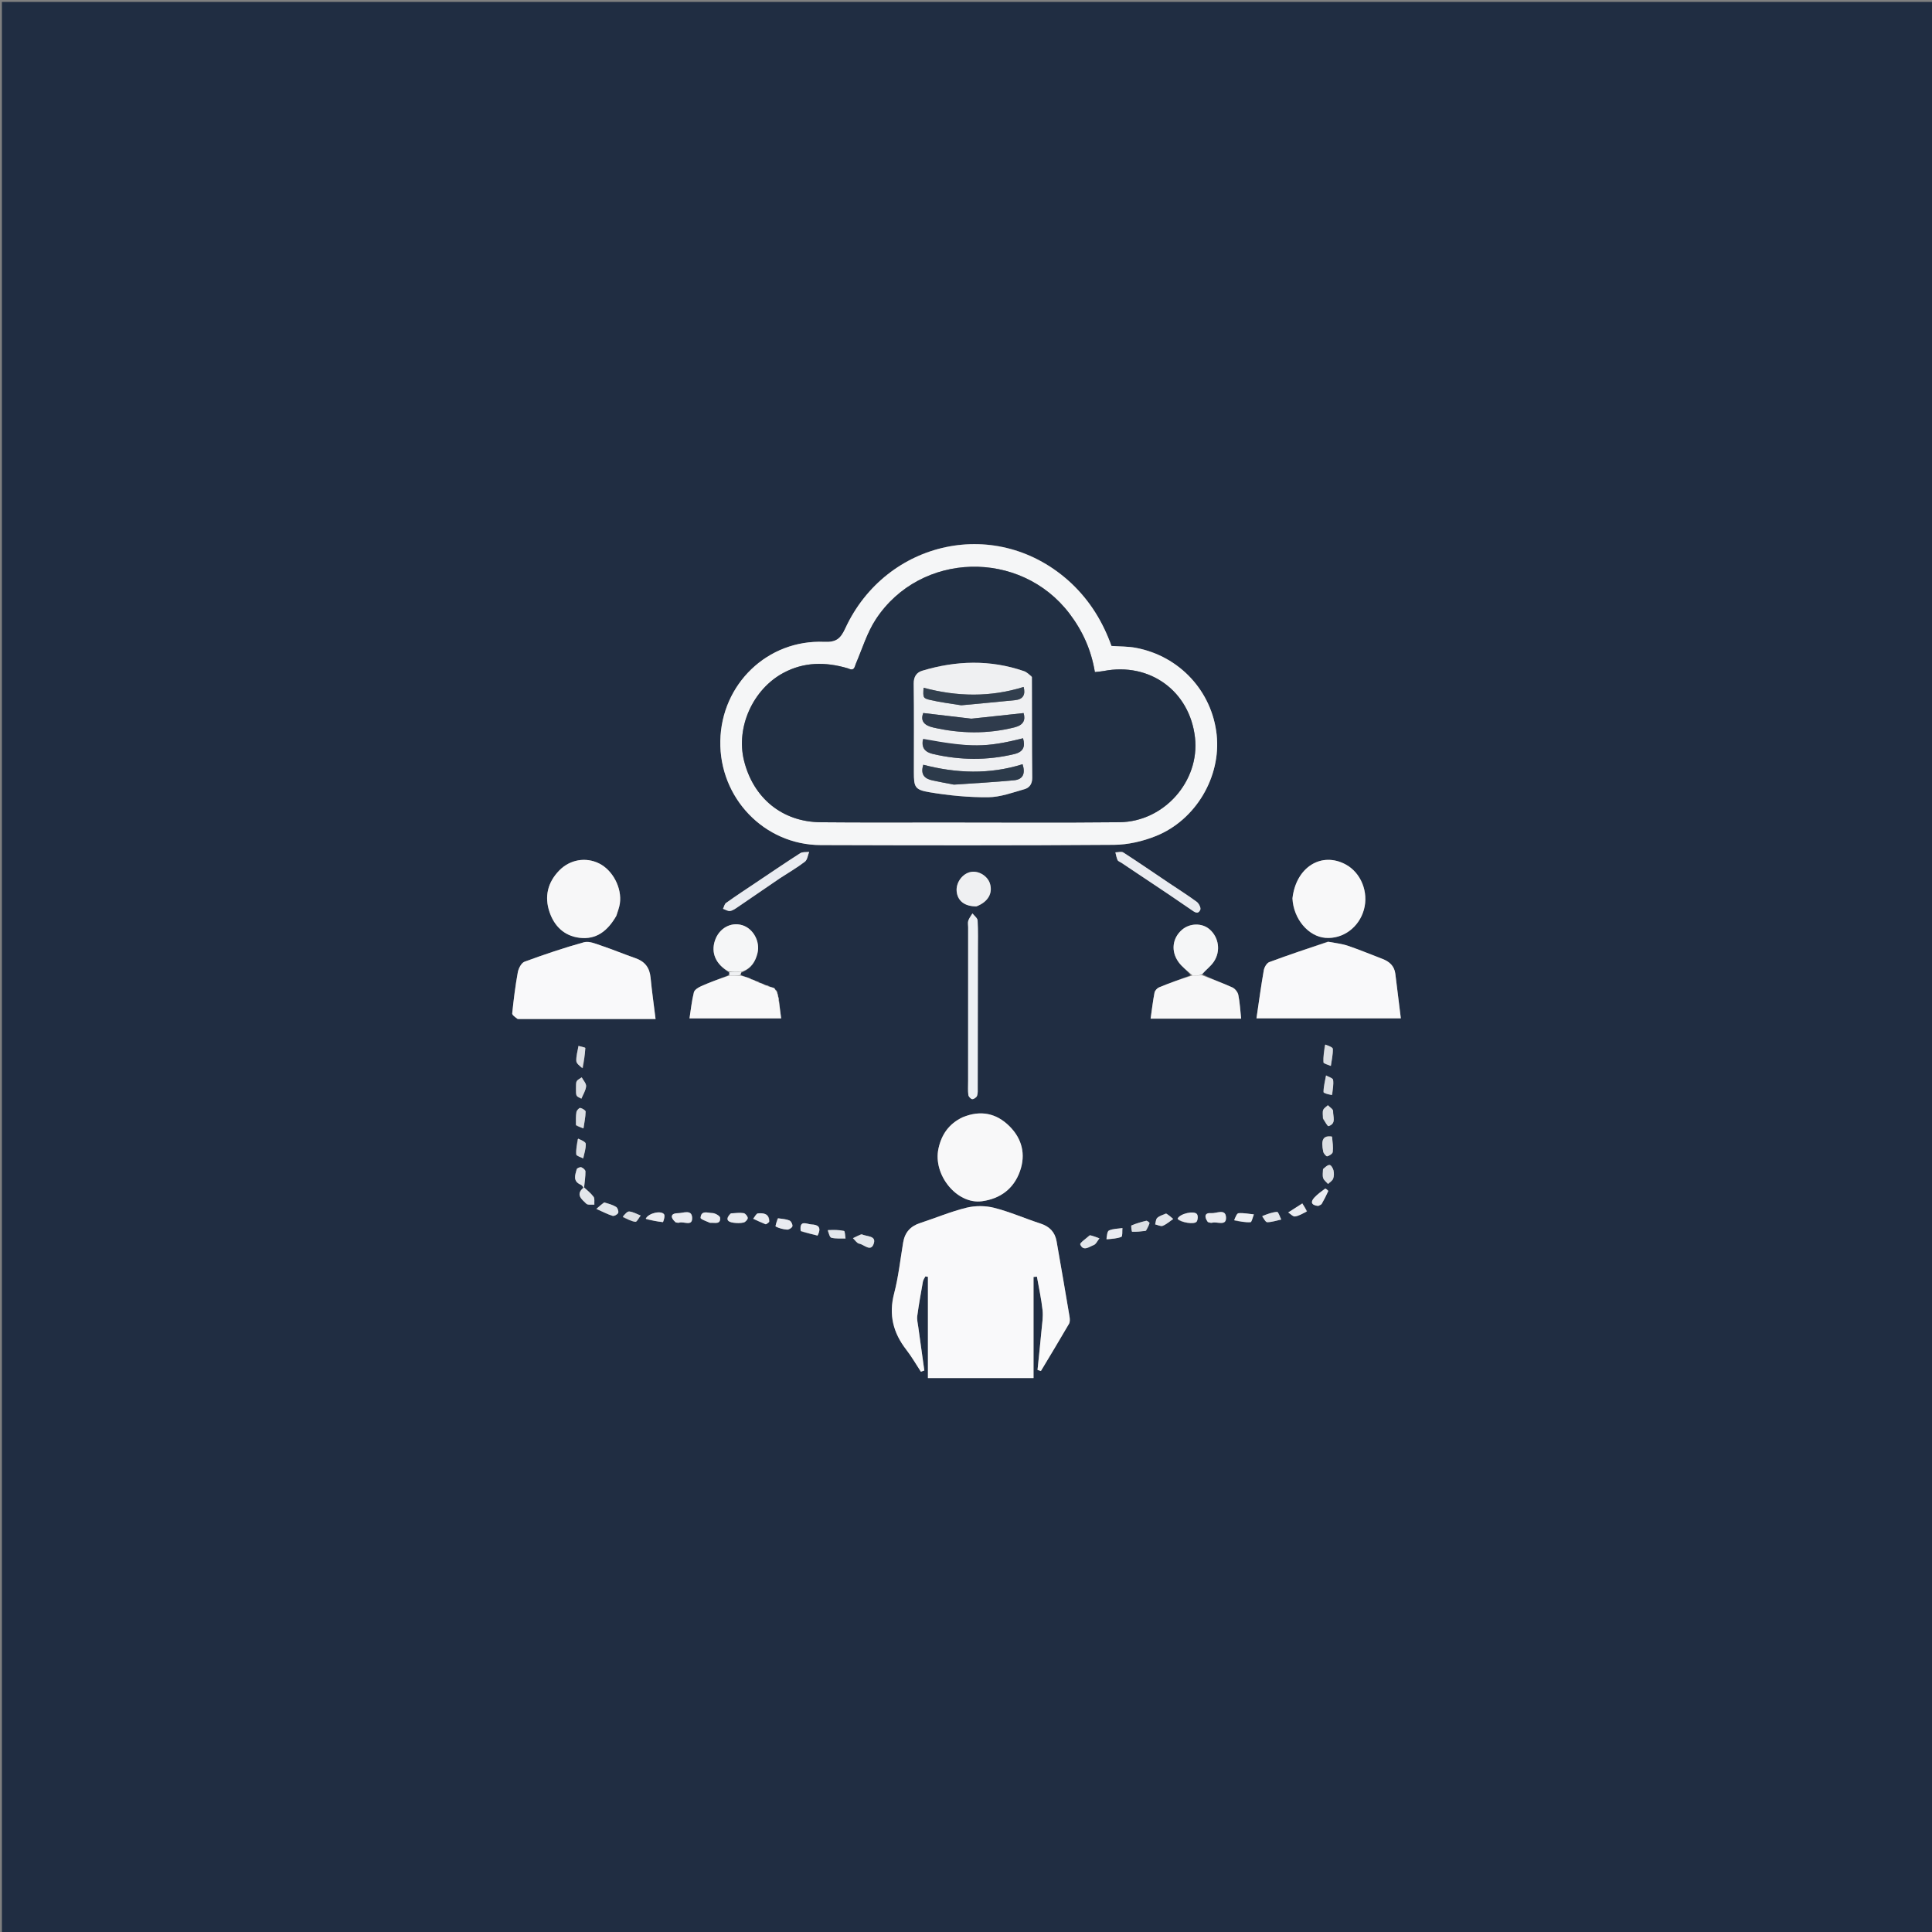 <svg version="1.1" id="Layer_1" xmlns="http://www.w3.org/2000/svg" xmlns:xlink="http://www.w3.org/1999/xlink" x="0px" y="0px"
	 width="100%" viewBox="0 0 1024 1024" enable-background="new 0 0 1024 1024" xml:space="preserve">
<rect x="0" y="0" width="1024" height="1024" fill="#808080" stroke="none"/>
<path fill="#202D42" opacity="1" stroke="none" 
	d="
M492,1025 
	C328,1025 164.5,1025 1,1025 
	C1,683.667 1,342.333 1,1 
	C342.333,1 683.667,1 1025,1 
	C1025,342.333 1025,683.667 1025,1025 
	C847.5,1025 670,1025 492,1025 
M400.876,519.995 
	C400.876,519.995 400.719,520.081 400.681,519.874 
	C400.681,519.874 400.356,519.972 399.682,519.407 
	C399.116,519.273 398.55,519.139 397.783,518.67 
	C397.581,518.458 397.34,518.396 396.406,518.055 
	C395.152,517.74 393.899,517.425 392.268,516.387 
	C392.599,515.958 392.93,515.53 393.946,515.049 
	C398.304,513.16 400.415,509.53 401.488,505.162 
	C402.997,499.022 399.239,492.168 393.463,490.387 
	C387.394,488.517 381.17,491.97 378.962,498.432 
	C376.703,505.04 379.398,511.158 386.742,515.618 
	C386.597,516.11 386.452,516.602 385.547,517.114 
	C380.917,518.945 376.233,520.656 371.685,522.673 
	C370.152,523.353 368.111,524.595 367.772,525.949 
	C366.637,530.484 366.166,535.186 365.451,539.759 
	C382.201,539.759 397.928,539.759 414.028,539.759 
	C413.607,536.56 413.242,533.778 412.983,530.49 
	C412.91,530.334 412.837,530.177 412.833,529.252 
	C412.649,528.786 412.465,528.319 412.436,527.519 
	C412.406,527.249 412.267,527.058 412.076,526.442 
	C412,526.292 411.923,526.142 411.914,525.485 
	C411.571,525.133 411.229,524.781 410.663,524.032 
	C410.663,524.032 410.344,523.708 410.222,523.9 
	C410.222,523.9 410.565,523.809 409.717,523.443 
	C409.123,523.302 408.528,523.161 407.488,522.553 
	C406.666,522.345 405.843,522.138 404.633,521.486 
	C403.882,521.276 403.132,521.067 402.059,520.38 
	C401.692,520.305 401.325,520.229 400.876,519.995 
M631.055,516.909 
	C625.476,519.018 619.863,521.041 614.351,523.311 
	C613.303,523.743 612.126,525.047 611.917,526.125 
	C611.049,530.596 610.529,535.136 609.845,539.903 
	C626.191,539.903 641.75,539.903 657.836,539.903 
	C657.355,535.499 657.149,531.35 656.335,527.323 
	C656.032,525.821 654.586,524 653.188,523.365 
	C647.914,520.971 642.446,519.005 637.003,516.157 
	C639.149,514.03 641.708,512.179 643.357,509.719 
	C647.133,504.083 645.979,496.787 641.103,492.558 
	C637.112,489.097 630.612,489.212 626.456,492.819 
	C621.432,497.18 620.47,504.068 624.606,509.863 
	C626.531,512.56 629.391,514.59 631.055,516.909 
M567.59,308.921 
	C528.841,272.816 469.56,286.392 448.008,333.086 
	C445.526,338.464 443.246,340.47 436.911,340.194 
	C406.843,338.886 382.351,362.567 381.782,392.688 
	C381.212,422.895 405.036,447.82 434.992,447.911 
	C486.817,448.068 538.645,448.161 590.468,447.777 
	C597.909,447.722 605.745,445.894 612.682,443.104 
	C633.897,434.57 647.24,411.619 644.863,389.44 
	C642.389,366.363 625.185,347.724 602.052,343.365 
	C597.869,342.576 593.519,342.682 589.103,342.365 
	C584.588,329.787 577.85,318.631 567.59,308.921 
M491.823,697.5 
	C491.823,708.461 491.823,719.421 491.823,730.409 
	C510.415,730.409 528.635,730.409 547.792,730.409 
	C547.792,712.326 547.792,694.57 547.792,676.814 
	C548.391,676.763 548.991,676.712 549.59,676.66 
	C550.621,682.573 551.936,688.456 552.576,694.411 
	C552.952,697.909 552.348,701.531 552.022,705.083 
	C551.378,712.093 550.621,719.092 549.911,726.096 
	C550.509,726.283 551.108,726.469 551.706,726.655 
	C556.691,718.334 561.729,710.044 566.59,701.651 
	C567.183,700.628 567.072,699.008 566.859,697.737 
	C564.631,684.45 562.34,671.174 560.01,657.904 
	C559.154,653.026 556.276,650.059 551.492,648.506 
	C543.273,645.839 535.3,642.302 526.957,640.177 
	C522.314,638.995 516.898,638.973 512.245,640.115 
	C503.88,642.169 495.853,645.572 487.634,648.257 
	C482.52,649.927 479.573,653.245 478.691,658.541 
	C477.188,667.568 476.209,676.739 473.906,685.562 
	C470.96,696.85 473.392,706.417 480.352,715.38 
	C483.205,719.055 485.53,723.14 488.095,727.038 
	C488.701,726.821 489.307,726.603 489.913,726.386 
	C488.841,718.703 487.753,711.023 486.706,703.337 
	C486.44,701.387 485.92,699.367 486.175,697.468 
	C486.995,691.369 488.086,685.305 489.171,679.245 
	C489.342,678.29 490.024,677.427 490.469,676.521 
	C490.92,676.594 491.372,676.666 491.823,676.739 
	C491.823,683.326 491.823,689.913 491.823,697.5 
M703.597,499.14 
	C693.296,502.694 682.952,506.135 672.743,509.937 
	C671.39,510.44 670.115,512.667 669.833,514.277 
	C668.377,522.586 667.255,530.953 665.951,539.746 
	C691.728,539.746 716.89,539.746 742.47,539.746 
	C741.463,531.571 740.53,523.825 739.547,516.085 
	C739.027,511.985 736.423,509.647 732.743,508.242 
	C726.69,505.932 720.707,503.422 714.578,501.336 
	C711.342,500.234 707.862,499.849 703.597,499.14 
M274.797,540.096 
	C298.859,540.096 322.921,540.096 347.465,540.096 
	C346.503,532.261 345.496,525.195 344.812,518.098 
	C344.307,512.849 341.762,509.576 336.798,507.853 
	C330.68,505.728 324.692,503.224 318.554,501.16 
	C315.637,500.179 312.182,498.677 309.526,499.414 
	C298.881,502.365 288.386,505.918 278.012,509.73 
	C276.324,510.35 274.827,513.268 274.447,515.344 
	C273.131,522.535 272.247,529.812 271.488,537.087 
	C271.393,537.998 273.032,539.089 274.797,540.096 
M509.929,592.287 
	C502.933,595.627 499.028,601.328 497.412,608.748 
	C494.363,622.747 507.239,638.501 520.505,636.673 
	C530.14,635.346 537.265,630.13 540.586,620.804 
	C543.793,611.802 541.674,603.498 535.005,596.885 
	C528.158,590.095 519.85,588.199 509.929,592.287 
M326.816,485.14 
	C327.402,483.066 328.22,481.026 328.532,478.912 
	C329.751,470.676 324.79,461.228 317.519,457.629 
	C310.417,454.114 302.038,455.594 296.412,461.37 
	C290.251,467.695 288.464,475.242 291.275,483.455 
	C293.802,490.839 298.995,496.009 307.041,497.036 
	C316.16,498.201 322.142,493.283 326.816,485.14 
M685.028,476.506 
	C685.573,487.079 693.455,496.359 702.501,497.079 
	C711.739,497.814 720.254,491.593 722.89,482.183 
	C725.505,472.848 721.349,462.534 713.213,458.165 
	C700.362,451.265 686.906,459.607 685.028,476.506 
M513.12,573.391 
	C513.129,575.724 512.946,578.081 513.245,580.376 
	C513.356,581.234 514.555,582.527 515.319,582.571 
	C516.167,582.619 517.558,581.64 517.863,580.8 
	C518.35,579.453 518.206,577.854 518.209,576.361 
	C518.252,552.364 518.279,528.367 518.303,504.371 
	C518.308,498.871 518.469,493.362 518.155,487.88 
	C518.08,486.58 516.376,485.373 515.421,484.123 
	C514.663,485.392 513.686,486.585 513.217,487.953 
	C512.858,488.997 513.14,490.262 513.14,491.428 
	C513.133,518.425 513.127,545.422 513.12,573.391 
M413.779,465.218 
	C418.096,462.418 422.572,459.825 426.637,456.698 
	C427.939,455.697 428.154,453.284 428.867,451.517 
	C427.274,451.722 425.364,451.429 424.142,452.212 
	C416.175,457.315 408.353,462.646 400.493,467.916 
	C395.253,471.429 389.98,474.9 384.84,478.556 
	C383.986,479.164 383.739,480.626 383.212,481.693 
	C384.491,482.118 385.867,483.06 387.024,482.841 
	C388.568,482.55 390.01,481.459 391.376,480.533 
	C398.665,475.594 405.916,470.598 413.779,465.218 
M619.422,474.025 
	C623.403,476.743 627.394,479.447 631.361,482.184 
	C633.037,483.34 634.982,484.947 636.189,482.175 
	C636.615,481.198 635.429,478.817 634.306,477.991 
	C629.487,474.447 624.409,471.254 619.439,467.912 
	C611.436,462.531 603.488,457.064 595.388,451.833 
	C594.388,451.187 592.603,451.757 591.182,451.764 
	C591.545,453.143 591.746,454.599 592.341,455.87 
	C592.643,456.513 593.659,456.819 594.35,457.281 
	C602.503,462.737 610.655,468.193 619.422,474.025 
M517.829,480.323 
	C523.635,478.04 526.251,473.515 524.722,468.4 
	C523.499,464.306 518.714,461.364 514.562,462.153 
	C510.092,463.002 506.592,467.806 507.052,472.46 
	C507.549,477.477 511.262,480.452 517.829,480.323 
M308.457,628.038 
	C308.72,628.557 309.305,629.453 309.201,629.542 
	C304.883,633.237 308.44,635.715 310.751,637.995 
	C311.557,638.789 313.564,638.366 315.022,638.498 
	C314.908,637.062 315.312,635.228 314.575,634.271 
	C312.939,632.146 310.731,630.46 309.58,629.373 
	C309.899,626.115 310.345,623.48 310.299,620.854 
	C310.286,620.077 309.002,618.979 308.086,618.676 
	C307.429,618.458 305.807,619.161 305.662,619.723 
	C304.877,622.76 303.339,626.145 308.457,628.038 
M702.108,553.849 
	C701.831,556.925 701.29,560.017 701.473,563.065 
	C701.515,563.778 704.012,564.344 705.38,564.977 
	C705.795,561.961 706.523,558.935 706.432,555.934 
	C706.405,555.049 704.061,554.235 702.108,553.849 
M624.165,646.287 
	C626.047,648.043 633.106,649.095 634.241,647.49 
	C634.905,646.553 635.052,644.477 634.447,643.573 
	C633.083,641.536 625.405,643.131 624.165,646.287 
M309.009,566.085 
	C309.475,562.545 310.034,559.01 310.238,555.455 
	C310.255,555.158 307.877,554.724 306.612,554.353 
	C306.172,557.016 305.333,559.698 305.455,562.335 
	C305.519,563.699 307.288,564.984 309.009,566.085 
M701.207,593.084 
	C702.212,594.417 703.625,597.045 704.157,596.877 
	C708.435,595.531 706.438,591.71 706.566,588.883 
	C706.611,587.896 704.788,586.823 703.818,585.789 
	C702.947,586.622 701.693,587.309 701.308,588.326 
	C700.867,589.491 701.196,590.948 701.207,593.084 
M706.159,580.124 
	C706.357,577.516 706.919,574.857 706.564,572.326 
	C706.434,571.396 704.137,570.77 702.828,570.005 
	C702.312,572.935 701.514,575.863 701.497,578.796 
	C701.493,579.442 704.257,580.104 706.159,580.124 
M358.483,647.978 
	C358.982,648.007 359.536,648.193 359.97,648.04 
	C362.369,647.191 367.156,650.334 366.841,645.268 
	C366.568,640.869 362.035,643.006 359.492,642.999 
	C355.78,642.988 354.76,644.913 358.483,647.978 
M705.83,602.168 
	C701.285,601.781 700.037,603.916 701.331,610.399 
	C701.528,611.385 702.954,613.003 703.44,612.879 
	C704.587,612.586 706.263,611.512 706.38,610.585 
	C706.699,608.044 706.325,605.417 705.83,602.168 
M387.065,643.198 
	C384.522,645.892 385.196,647.592 388.743,648.071 
	C390.518,648.311 392.42,648.362 394.139,647.961 
	C395.06,647.746 396.359,646.357 396.319,645.556 
	C396.273,644.626 395.048,643.14 394.153,642.992 
	C392.084,642.651 389.905,642.972 387.065,643.198 
M456.338,654.136 
	C454.917,654.847 453.497,655.558 452.076,656.269 
	C453.182,657.284 454.177,658.97 455.416,659.175 
	C458.015,659.603 461.676,663.929 463.169,658.934 
	C464.381,654.883 459.493,655.494 456.338,654.136 
M305.286,577.311 
	C305.373,578.453 305.155,579.755 305.642,580.688 
	C306.043,581.457 307.279,581.791 308.146,582.318 
	C309.041,580.136 310.459,577.998 310.65,575.756 
	C310.778,574.256 309.162,572.608 308.326,571.026 
	C307.409,571.699 306.165,572.19 305.665,573.093 
	C305.157,574.009 305.384,575.332 305.286,577.311 
M305.321,596.632 
	C306.631,597.115 307.941,597.599 309.251,598.082 
	C309.684,595.126 310.316,592.175 310.399,589.209 
	C310.418,588.524 308.62,587.418 307.531,587.226 
	C306.975,587.127 305.671,588.543 305.519,589.416 
	C305.154,591.508 305.271,593.685 305.321,596.632 
M438.605,652.263 
	C439.273,653.579 439.714,655.795 440.655,656.033 
	C443.033,656.633 445.637,656.345 448.15,656.413 
	C447.896,655.021 447.882,652.54 447.347,652.422 
	C444.619,651.821 441.757,651.831 438.605,652.263 
M306.096,603.699 
	C305.811,606.431 305.221,609.188 305.43,611.882 
	C305.491,612.672 307.821,613.286 309.112,613.98 
	C309.634,611.402 310.595,608.803 310.47,606.256 
	C310.418,605.189 308.063,604.235 306.096,603.699 
M640.476,647.926 
	C641.138,647.986 641.857,648.243 642.453,648.071 
	C645.085,647.312 650.146,650.143 649.808,645.109 
	C649.494,640.441 644.671,643.245 641.962,642.99 
	C638.573,642.671 638.069,644.801 640.476,647.926 
M342.302,646.282 
	C345.319,646.834 348.33,647.435 351.371,647.751 
	C351.492,647.764 352.589,644.647 352.028,643.701 
	C350.674,641.417 343.764,642.853 342.302,646.282 
M668.936,644.869 
	C669.855,645.902 670.789,647.815 671.69,647.799 
	C674.164,647.758 676.625,646.907 679.092,646.376 
	C678.357,644.956 677.547,642.294 676.9,642.333 
	C674.269,642.492 671.688,643.479 668.936,644.869 
M654.271,647.032 
	C657.113,647.352 659.973,647.962 662.783,647.783 
	C663.469,647.739 663.989,645.101 664.585,643.656 
	C661.874,643.387 659.14,642.807 656.468,643.02 
	C655.552,643.094 654.794,645.151 654.271,647.032 
M577.362,654.805 
	C575.661,656.438 572.223,658.811 572.55,659.578 
	C574.218,663.485 577.313,660.779 579.636,659.936 
	C580.924,659.468 581.704,657.599 582.712,656.361 
	C581.169,655.75 579.626,655.139 577.362,654.805 
M698.941,639.109 
	C699.493,638.764 700.271,638.549 700.556,638.051 
	C701.814,635.849 702.976,633.587 704.01,631.274 
	C704.093,631.089 702.564,629.843 702.421,629.949 
	C700.427,631.426 698.366,632.887 696.678,634.686 
	C694.548,636.955 694.847,638.778 698.941,639.109 
M376.677,648.144 
	C378.766,647.91 381.983,649.216 381.674,645.43 
	C381.594,644.439 378.977,642.943 377.523,642.94 
	C375.268,642.936 371.615,641.245 371.319,645.442 
	C371.263,646.226 374.288,647.228 376.677,648.144 
M607.569,652.248 
	C608.169,650.926 608.872,649.633 609.27,648.252 
	C609.34,648.011 608.012,646.922 607.524,647.039 
	C604.859,647.675 602.203,648.445 599.693,649.516 
	C599.364,649.657 599.848,652.845 600.026,652.852 
	C602.308,652.943 604.603,652.712 607.569,652.248 
M586.701,657.012 
	C589.277,656.595 591.99,656.515 594.344,655.555 
	C595.048,655.268 594.749,652.521 594.91,650.901 
	C592.511,651.266 589.917,651.207 587.797,652.18 
	C586.786,652.643 586.673,655.067 586.701,657.012 
M424.577,652.73 
	C427.525,653.457 430.473,654.184 433.324,654.887 
	C435.708,650.238 433.339,649.096 430.117,648.979 
	C427.717,648.892 423.579,646.176 424.577,652.73 
M692.852,641.917 
	C691.986,640.561 691.119,639.204 690.252,637.848 
	C687.764,639.443 685.275,641.038 682.786,642.633 
	C683.998,643.391 685.316,644.899 686.4,644.747 
	C688.456,644.459 690.379,643.219 692.852,641.917 
M412.057,645.73 
	C411.721,647.247 410.804,649.917 411.146,650.089 
	C412.987,651.017 415.122,651.584 417.194,651.73 
	C418.137,651.796 419.796,650.754 419.989,649.943 
	C420.2,649.059 419.34,647.289 418.5,646.918 
	C416.76,646.15 414.724,646.053 412.057,645.73 
M319.946,637.38 
	C318.929,638.265 317.913,639.149 316.083,640.744 
	C319.619,642.31 322.077,643.631 324.695,644.42 
	C325.509,644.665 327.308,643.693 327.65,642.863 
	C327.984,642.054 327.357,640.198 326.581,639.712 
	C324.787,638.586 322.647,638.012 319.946,637.38 
M701.168,620.002 
	C701.184,621.485 700.859,623.087 701.318,624.417 
	C701.729,625.609 703.005,626.502 703.899,627.527 
	C704.831,626.612 706.164,625.852 706.59,624.743 
	C707.094,623.433 707.102,621.756 706.785,620.36 
	C706.53,619.24 705.54,617.539 704.752,617.468 
	C703.666,617.37 702.464,618.564 701.168,620.002 
M330.146,645.211 
	C332.35,646.07 334.508,647.295 336.784,647.584 
	C337.561,647.683 338.638,645.434 339.578,644.258 
	C337.566,643.487 335.592,642.299 333.528,642.113 
	C332.416,642.014 331.15,643.633 330.146,645.211 
M617.745,643.22 
	C616.26,643.95 614.546,644.43 613.371,645.5 
	C612.596,646.207 612.596,647.764 612.249,648.94 
	C613.603,649.24 615.197,650.14 616.258,649.713 
	C618.275,648.902 619.988,647.332 621.827,646.077 
	C620.716,645.099 619.604,644.121 617.745,643.22 
M407.878,647.402 
	C407.781,643.212 404.735,642.851 401.739,643.114 
	C400.816,643.195 400.042,644.963 399.199,645.959 
	C401.368,646.947 403.511,648.002 405.73,648.86 
	C406.121,649.011 406.831,648.337 407.878,647.402 
z"/>
<path fill="#F5F6F7" opacity="1" stroke="none" 
	d="
M567.842,309.17 
	C577.85,318.631 584.588,329.787 589.103,342.365 
	C593.519,342.682 597.869,342.576 602.052,343.365 
	C625.185,347.724 642.389,366.363 644.863,389.44 
	C647.24,411.619 633.897,434.57 612.682,443.104 
	C605.745,445.894 597.909,447.722 590.468,447.777 
	C538.645,448.161 486.817,448.068 434.992,447.911 
	C405.036,447.82 381.212,422.895 381.782,392.688 
	C382.351,362.567 406.843,338.886 436.911,340.194 
	C443.246,340.47 445.526,338.464 448.008,333.086 
	C469.56,286.392 528.841,272.816 567.842,309.17 
M449.111,354.154 
	C437.48,350.706 426.077,350.809 415.174,356.674 
	C399.005,365.373 390.01,385.494 394.321,403.037 
	C399.227,423.005 414.609,435.609 434.882,435.804 
	C456.711,436.013 478.544,435.893 500.375,435.894 
	C531.372,435.896 562.372,436.105 593.366,435.793 
	C617.015,435.556 635.962,413.981 633.375,390.945 
	C630.608,366.301 609.416,350.872 584.935,355.656 
	C583.514,355.934 582.051,356.002 580.304,356.203 
	C578.387,344.552 573.832,334.417 566.845,325.22 
	C540.848,290.997 487.893,292.264 464.248,328.177 
	C459.582,335.264 457.055,343.771 453.664,351.676 
	C452.887,353.486 452.919,355.928 449.111,354.154 
z"/>
<path fill="#F9F9FA" opacity="1" stroke="none" 
	d="
M491.823,697 
	C491.823,689.913 491.823,683.326 491.823,676.739 
	C491.372,676.666 490.92,676.594 490.469,676.521 
	C490.024,677.427 489.342,678.29 489.171,679.245 
	C488.086,685.305 486.995,691.369 486.175,697.468 
	C485.92,699.367 486.44,701.387 486.706,703.337 
	C487.753,711.023 488.841,718.703 489.913,726.386 
	C489.307,726.603 488.701,726.821 488.095,727.038 
	C485.53,723.14 483.205,719.055 480.352,715.38 
	C473.392,706.417 470.96,696.85 473.906,685.562 
	C476.209,676.739 477.188,667.568 478.691,658.541 
	C479.573,653.245 482.52,649.927 487.634,648.257 
	C495.853,645.572 503.88,642.169 512.245,640.115 
	C516.898,638.973 522.314,638.995 526.957,640.177 
	C535.3,642.302 543.273,645.839 551.492,648.506 
	C556.276,650.059 559.154,653.026 560.01,657.904 
	C562.34,671.174 564.631,684.45 566.859,697.737 
	C567.072,699.008 567.183,700.628 566.59,701.651 
	C561.729,710.044 556.691,718.334 551.706,726.655 
	C551.108,726.469 550.509,726.283 549.911,726.096 
	C550.621,719.092 551.378,712.093 552.022,705.083 
	C552.348,701.531 552.952,697.909 552.576,694.411 
	C551.936,688.456 550.621,682.573 549.59,676.66 
	C548.991,676.712 548.391,676.763 547.792,676.814 
	C547.792,694.57 547.792,712.326 547.792,730.409 
	C528.635,730.409 510.415,730.409 491.823,730.409 
	C491.823,719.421 491.823,708.461 491.823,697 
z"/>
<path fill="#F9F9FA" opacity="1" stroke="none" 
	d="
M704.044,499.14 
	C707.862,499.849 711.342,500.234 714.578,501.336 
	C720.707,503.422 726.69,505.932 732.743,508.242 
	C736.423,509.647 739.027,511.985 739.547,516.085 
	C740.53,523.825 741.463,531.571 742.47,539.746 
	C716.89,539.746 691.728,539.746 665.951,539.746 
	C667.255,530.953 668.377,522.586 669.833,514.277 
	C670.115,512.667 671.39,510.44 672.743,509.937 
	C682.952,506.135 693.296,502.694 704.044,499.14 
z"/>
<path fill="#F9F9FA" opacity="1" stroke="none" 
	d="
M274.332,540.096 
	C273.032,539.089 271.393,537.998 271.488,537.087 
	C272.247,529.812 273.131,522.535 274.447,515.344 
	C274.827,513.268 276.324,510.35 278.012,509.73 
	C288.386,505.918 298.881,502.365 309.526,499.414 
	C312.182,498.677 315.637,500.179 318.554,501.16 
	C324.692,503.224 330.68,505.728 336.798,507.853 
	C341.762,509.576 344.307,512.849 344.812,518.098 
	C345.496,525.195 346.503,532.261 347.465,540.096 
	C322.921,540.096 298.859,540.096 274.332,540.096 
z"/>
<path fill="#F8F8F9" opacity="1" stroke="none" 
	d="
M510.285,592.147 
	C519.85,588.199 528.158,590.095 535.005,596.885 
	C541.674,603.498 543.793,611.802 540.586,620.804 
	C537.265,630.13 530.14,635.346 520.505,636.673 
	C507.239,638.501 494.363,622.747 497.412,608.748 
	C499.028,601.328 502.933,595.627 510.285,592.147 
z"/>
<path fill="#F7F7F8" opacity="1" stroke="none" 
	d="
M326.639,485.473 
	C322.142,493.283 316.16,498.201 307.041,497.036 
	C298.995,496.009 293.802,490.839 291.275,483.455 
	C288.464,475.242 290.251,467.695 296.412,461.37 
	C302.038,455.594 310.417,454.114 317.519,457.629 
	C324.79,461.228 329.751,470.676 328.532,478.912 
	C328.22,481.026 327.402,483.066 326.639,485.473 
z"/>
<path fill="#F8F8F9" opacity="1" stroke="none" 
	d="
M685.032,476.07 
	C686.906,459.607 700.362,451.265 713.213,458.165 
	C721.349,462.534 725.505,472.848 722.89,482.183 
	C720.254,491.593 711.739,497.814 702.501,497.079 
	C693.455,496.359 685.573,487.079 685.032,476.07 
z"/>
<path fill="#F7F7F8" opacity="1" stroke="none" 
	d="
M637.051,516.878 
	C642.446,519.005 647.914,520.971 653.188,523.365 
	C654.586,524 656.032,525.821 656.335,527.323 
	C657.149,531.35 657.355,535.499 657.836,539.903 
	C641.75,539.903 626.191,539.903 609.845,539.903 
	C610.529,535.136 611.049,530.596 611.917,526.125 
	C612.126,525.047 613.303,523.743 614.351,523.311 
	C619.863,521.041 625.476,519.018 631.773,517.064 
	C634.011,517.105 635.531,516.991 637.051,516.878 
z"/>
<path fill="#F8F8F9" opacity="1" stroke="none" 
	d="
M397.985,519.005 
	C398.55,519.139 399.116,519.273 400.071,519.729 
	C400.461,520.051 400.719,520.081 400.719,520.081 
	C400.719,520.081 400.876,519.995 401.119,520.256 
	C401.702,520.631 402.042,520.745 402.382,520.858 
	C403.132,521.067 403.882,521.276 405.043,521.951 
	C406.281,522.617 407.107,522.819 407.934,523.021 
	C408.528,523.161 409.123,523.302 410.091,523.634 
	C410.464,523.825 410.344,523.708 410.344,523.708 
	C410.344,523.708 410.663,524.032 410.823,524.463 
	C411.271,525.259 411.559,525.625 411.846,525.991 
	C411.923,526.142 412,526.292 412.046,526.855 
	C412.047,527.49 412.136,527.684 412.282,527.853 
	C412.465,528.319 412.649,528.786 412.697,529.75 
	C412.464,530.573 412.569,530.822 412.876,530.996 
	C413.242,533.778 413.607,536.56 414.028,539.759 
	C397.928,539.759 382.201,539.759 365.451,539.759 
	C366.166,535.186 366.637,530.484 367.772,525.949 
	C368.111,524.595 370.152,523.353 371.685,522.673 
	C376.233,520.656 380.917,518.945 386.323,517.112 
	C388.948,517.11 390.797,517.11 392.645,517.11 
	C393.899,517.425 395.152,517.74 396.851,518.412 
	C397.499,518.927 397.729,519.005 397.985,519.005 
z"/>
<path fill="#EDF0F4" opacity="1" stroke="none" 
	d="
M513.12,572.905 
	C513.127,545.422 513.133,518.425 513.14,491.428 
	C513.14,490.262 512.858,488.997 513.217,487.953 
	C513.686,486.585 514.663,485.392 515.421,484.123 
	C516.376,485.373 518.08,486.58 518.155,487.88 
	C518.469,493.362 518.308,498.871 518.303,504.371 
	C518.279,528.367 518.252,552.364 518.209,576.361 
	C518.206,577.854 518.35,579.453 517.863,580.8 
	C517.558,581.64 516.167,582.619 515.319,582.571 
	C514.555,582.527 513.356,581.234 513.245,580.376 
	C512.946,578.081 513.129,575.724 513.12,572.905 
z"/>
<path fill="#F5F6F7" opacity="1" stroke="none" 
	d="
M637.027,516.518 
	C635.531,516.991 634.011,517.105 632.159,517.07 
	C629.391,514.59 626.531,512.56 624.606,509.863 
	C620.47,504.068 621.432,497.18 626.456,492.819 
	C630.612,489.212 637.112,489.097 641.103,492.558 
	C645.979,496.787 647.133,504.083 643.357,509.719 
	C641.708,512.179 639.149,514.03 637.027,516.518 
z"/>
<path fill="#F5F6F7" opacity="1" stroke="none" 
	d="
M386.228,514.932 
	C379.398,511.158 376.703,505.04 378.962,498.432 
	C381.17,491.97 387.394,488.517 393.463,490.387 
	C399.239,492.168 402.997,499.022 401.488,505.162 
	C400.415,509.53 398.304,513.16 393.162,515.044 
	C390.328,515.004 388.278,514.968 386.228,514.932 
z"/>
<path fill="#EAECF1" opacity="1" stroke="none" 
	d="
M413.48,465.42 
	C405.916,470.598 398.665,475.594 391.376,480.533 
	C390.01,481.459 388.568,482.55 387.024,482.841 
	C385.867,483.06 384.491,482.118 383.212,481.693 
	C383.739,480.626 383.986,479.164 384.84,478.556 
	C389.98,474.9 395.253,471.429 400.493,467.916 
	C408.353,462.646 416.175,457.315 424.142,452.212 
	C425.364,451.429 427.274,451.722 428.867,451.517 
	C428.154,453.284 427.939,455.697 426.637,456.698 
	C422.572,459.825 418.096,462.418 413.48,465.42 
z"/>
<path fill="#EAECF1" opacity="1" stroke="none" 
	d="
M619.115,473.837 
	C610.655,468.193 602.503,462.737 594.35,457.281 
	C593.659,456.819 592.643,456.513 592.341,455.87 
	C591.746,454.599 591.545,453.143 591.182,451.764 
	C592.603,451.757 594.388,451.187 595.388,451.833 
	C603.488,457.064 611.436,462.531 619.439,467.912 
	C624.409,471.254 629.487,474.447 634.306,477.991 
	C635.429,478.817 636.615,481.198 636.189,482.175 
	C634.982,484.947 633.037,483.34 631.361,482.184 
	C627.394,479.447 623.403,476.743 619.115,473.837 
z"/>
<path fill="#EFF0F2" opacity="1" stroke="none" 
	d="
M517.461,480.415 
	C511.262,480.452 507.549,477.477 507.052,472.46 
	C506.592,467.806 510.092,463.002 514.562,462.153 
	C518.714,461.364 523.499,464.306 524.722,468.4 
	C526.251,473.515 523.635,478.04 517.461,480.415 
z"/>
<path fill="#E3E6EB" opacity="1" stroke="none" 
	d="
M308.027,628.05 
	C303.339,626.145 304.877,622.76 305.662,619.723 
	C305.807,619.161 307.429,618.458 308.086,618.676 
	C309.002,618.979 310.286,620.077 310.299,620.854 
	C310.345,623.48 309.899,626.115 309.58,629.373 
	C310.731,630.46 312.939,632.146 314.575,634.271 
	C315.312,635.228 314.908,637.062 315.022,638.498 
	C313.564,638.366 311.557,638.789 310.751,637.995 
	C308.44,635.715 304.883,633.237 309.201,629.542 
	C309.305,629.453 308.72,628.557 308.027,628.05 
z"/>
<path fill="#DCDFE4" opacity="1" stroke="none" 
	d="
M702.443,553.619 
	C704.061,554.235 706.405,555.049 706.432,555.934 
	C706.523,558.935 705.795,561.961 705.38,564.977 
	C704.012,564.344 701.515,563.778 701.473,563.065 
	C701.29,560.017 701.831,556.925 702.443,553.619 
z"/>
<path fill="#EAECF1" opacity="1" stroke="none" 
	d="
M624.135,645.897 
	C625.405,643.131 633.083,641.536 634.447,643.573 
	C635.052,644.477 634.905,646.553 634.241,647.49 
	C633.106,649.095 626.047,648.043 624.135,645.897 
z"/>
<path fill="#DCDFE4" opacity="1" stroke="none" 
	d="
M308.648,566.195 
	C307.288,564.984 305.519,563.699 305.455,562.335 
	C305.333,559.698 306.172,557.016 306.612,554.353 
	C307.877,554.724 310.255,555.158 310.238,555.455 
	C310.034,559.01 309.475,562.545 308.648,566.195 
z"/>
<path fill="#DCDFE4" opacity="1" stroke="none" 
	d="
M701.199,592.681 
	C701.196,590.948 700.867,589.491 701.308,588.326 
	C701.693,587.309 702.947,586.622 703.818,585.789 
	C704.788,586.823 706.611,587.896 706.566,588.883 
	C706.438,591.71 708.435,595.531 704.157,596.877 
	C703.625,597.045 702.212,594.417 701.199,592.681 
z"/>
<path fill="#DCDFE4" opacity="1" stroke="none" 
	d="
M705.952,580.442 
	C704.257,580.104 701.493,579.442 701.497,578.796 
	C701.514,575.863 702.312,572.935 702.828,570.005 
	C704.137,570.77 706.434,571.396 706.564,572.326 
	C706.919,574.857 706.357,577.516 705.952,580.442 
z"/>
<path fill="#EAECF1" opacity="1" stroke="none" 
	d="
M358.107,647.905 
	C354.76,644.913 355.78,642.988 359.492,642.999 
	C362.035,643.006 366.568,640.869 366.841,645.268 
	C367.156,650.334 362.369,647.191 359.97,648.04 
	C359.536,648.193 358.982,648.007 358.107,647.905 
z"/>
<path fill="#DCDFE4" opacity="1" stroke="none" 
	d="
M706.028,602.495 
	C706.325,605.417 706.699,608.044 706.38,610.585 
	C706.263,611.512 704.587,612.586 703.44,612.879 
	C702.954,613.003 701.528,611.385 701.331,610.399 
	C700.037,603.916 701.285,601.781 706.028,602.495 
z"/>
<path fill="#EAECF1" opacity="1" stroke="none" 
	d="
M387.418,643.111 
	C389.905,642.972 392.084,642.651 394.153,642.992 
	C395.048,643.14 396.273,644.626 396.319,645.556 
	C396.359,646.357 395.06,647.746 394.139,647.961 
	C392.42,648.362 390.518,648.311 388.743,648.071 
	C385.196,647.592 384.522,645.892 387.418,643.111 
z"/>
<path fill="#E3E6EB" opacity="1" stroke="none" 
	d="
M456.732,654.21 
	C459.493,655.494 464.381,654.883 463.169,658.934 
	C461.676,663.929 458.015,659.603 455.416,659.175 
	C454.177,658.97 453.182,657.284 452.076,656.269 
	C453.497,655.558 454.917,654.847 456.732,654.21 
z"/>
<path fill="#DCDFE4" opacity="1" stroke="none" 
	d="
M305.288,576.894 
	C305.384,575.332 305.157,574.009 305.665,573.093 
	C306.165,572.19 307.409,571.699 308.326,571.026 
	C309.162,572.608 310.778,574.256 310.65,575.756 
	C310.459,577.998 309.041,580.136 308.146,582.318 
	C307.279,581.791 306.043,581.457 305.642,580.688 
	C305.155,579.755 305.373,578.453 305.288,576.894 
z"/>
<path fill="#DCDFE4" opacity="1" stroke="none" 
	d="
M305.257,596.23 
	C305.271,593.685 305.154,591.508 305.519,589.416 
	C305.671,588.543 306.975,587.127 307.531,587.226 
	C308.62,587.418 310.418,588.524 310.399,589.209 
	C310.316,592.175 309.684,595.126 309.251,598.082 
	C307.941,597.599 306.631,597.115 305.257,596.23 
z"/>
<path fill="#E3E6EB" opacity="1" stroke="none" 
	d="
M438.773,651.945 
	C441.757,651.831 444.619,651.821 447.347,652.422 
	C447.882,652.54 447.896,655.021 448.15,656.413 
	C445.637,656.345 443.033,656.633 440.655,656.033 
	C439.714,655.795 439.273,653.579 438.773,651.945 
z"/>
<path fill="#DCDFE4" opacity="1" stroke="none" 
	d="
M306.426,603.464 
	C308.063,604.235 310.418,605.189 310.47,606.256 
	C310.595,608.803 309.634,611.402 309.112,613.98 
	C307.821,613.286 305.491,612.672 305.43,611.882 
	C305.221,609.188 305.811,606.431 306.426,603.464 
z"/>
<path fill="#EAECF1" opacity="1" stroke="none" 
	d="
M640.158,647.709 
	C638.069,644.801 638.573,642.671 641.962,642.99 
	C644.671,643.245 649.494,640.441 649.808,645.109 
	C650.146,650.143 645.085,647.312 642.453,648.071 
	C641.857,648.243 641.138,647.986 640.158,647.709 
z"/>
<path fill="#EAECF1" opacity="1" stroke="none" 
	d="
M342.235,645.906 
	C343.764,642.853 350.674,641.417 352.028,643.701 
	C352.589,644.647 351.492,647.764 351.371,647.751 
	C348.33,647.435 345.319,646.834 342.235,645.906 
z"/>
<path fill="#E3E6EB" opacity="1" stroke="none" 
	d="
M669.013,644.515 
	C671.688,643.479 674.269,642.492 676.9,642.333 
	C677.547,642.294 678.357,644.956 679.092,646.376 
	C676.625,646.907 674.164,647.758 671.69,647.799 
	C670.789,647.815 669.855,645.902 669.013,644.515 
z"/>
<path fill="#EDF0F4" opacity="1" stroke="none" 
	d="
M654.117,646.667 
	C654.794,645.151 655.552,643.094 656.468,643.02 
	C659.14,642.807 661.874,643.387 664.585,643.656 
	C663.989,645.101 663.469,647.739 662.783,647.783 
	C659.973,647.962 657.113,647.352 654.117,646.667 
z"/>
<path fill="#E3E6EB" opacity="1" stroke="none" 
	d="
M577.722,654.666 
	C579.626,655.139 581.169,655.75 582.712,656.361 
	C581.704,657.599 580.924,659.468 579.636,659.936 
	C577.313,660.779 574.218,663.485 572.55,659.578 
	C572.223,658.811 575.661,656.438 577.722,654.666 
z"/>
<path fill="#EAECF1" opacity="1" stroke="none" 
	d="
M698.618,639.201 
	C694.847,638.778 694.548,636.955 696.678,634.686 
	C698.366,632.887 700.427,631.426 702.421,629.949 
	C702.564,629.843 704.093,631.089 704.01,631.274 
	C702.976,633.587 701.814,635.849 700.556,638.051 
	C700.271,638.549 699.493,638.764 698.618,639.201 
z"/>
<path fill="#EAECF1" opacity="1" stroke="none" 
	d="
M376.284,648.136 
	C374.288,647.228 371.263,646.226 371.319,645.442 
	C371.615,641.245 375.268,642.936 377.523,642.94 
	C378.977,642.943 381.594,644.439 381.674,645.43 
	C381.983,649.216 378.766,647.91 376.284,648.136 
z"/>
<path fill="#DCDFE4" opacity="1" stroke="none" 
	d="
M607.232,652.405 
	C604.603,652.712 602.308,652.943 600.026,652.852 
	C599.848,652.845 599.364,649.657 599.693,649.516 
	C602.203,648.445 604.859,647.675 607.524,647.039 
	C608.012,646.922 609.34,648.011 609.27,648.252 
	C608.872,649.633 608.169,650.926 607.232,652.405 
z"/>
<path fill="#EAECF1" opacity="1" stroke="none" 
	d="
M586.428,656.807 
	C586.673,655.067 586.786,652.643 587.797,652.18 
	C589.917,651.207 592.511,651.266 594.91,650.901 
	C594.749,652.521 595.048,655.268 594.344,655.555 
	C591.99,656.515 589.277,656.595 586.428,656.807 
z"/>
<path fill="#EAECF1" opacity="1" stroke="none" 
	d="
M424.367,652.4 
	C423.579,646.176 427.717,648.892 430.117,648.979 
	C433.339,649.096 435.708,650.238 433.324,654.887 
	C430.473,654.184 427.525,653.457 424.367,652.4 
z"/>
<path fill="#EAECF1" opacity="1" stroke="none" 
	d="
M692.605,642.146 
	C690.379,643.219 688.456,644.459 686.4,644.747 
	C685.316,644.899 683.998,643.391 682.786,642.633 
	C685.275,641.038 687.764,639.443 690.252,637.848 
	C691.119,639.204 691.986,640.561 692.605,642.146 
z"/>
<path fill="#EAECF1" opacity="1" stroke="none" 
	d="
M412.433,645.705 
	C414.724,646.053 416.76,646.15 418.5,646.918 
	C419.34,647.289 420.2,649.059 419.989,649.943 
	C419.796,650.754 418.137,651.796 417.194,651.73 
	C415.122,651.584 412.987,651.017 411.146,650.089 
	C410.804,649.917 411.721,647.247 412.433,645.705 
z"/>
<path fill="#E3E6EB" opacity="1" stroke="none" 
	d="
M320.297,637.297 
	C322.647,638.012 324.787,638.586 326.581,639.712 
	C327.357,640.198 327.984,642.054 327.65,642.863 
	C327.308,643.693 325.509,644.665 324.695,644.42 
	C322.077,643.631 319.619,642.31 316.083,640.744 
	C317.913,639.149 318.929,638.265 320.297,637.297 
z"/>
<path fill="#DCDFE4" opacity="1" stroke="none" 
	d="
M701.24,619.603 
	C702.464,618.564 703.666,617.37 704.752,617.468 
	C705.54,617.539 706.53,619.24 706.785,620.36 
	C707.102,621.756 707.094,623.433 706.59,624.743 
	C706.164,625.852 704.831,626.612 703.899,627.527 
	C703.005,626.502 701.729,625.609 701.318,624.417 
	C700.859,623.087 701.184,621.485 701.24,619.603 
z"/>
<path fill="#DCDFE4" opacity="1" stroke="none" 
	d="
M330.05,644.844 
	C331.15,643.633 332.416,642.014 333.528,642.113 
	C335.592,642.299 337.566,643.487 339.578,644.258 
	C338.638,645.434 337.561,647.683 336.784,647.584 
	C334.508,647.295 332.35,646.07 330.05,644.844 
z"/>
<path fill="#E3E6EB" opacity="1" stroke="none" 
	d="
M618.119,643.181 
	C619.604,644.121 620.716,645.099 621.827,646.077 
	C619.988,647.332 618.275,648.902 616.258,649.713 
	C615.197,650.14 613.603,649.24 612.249,648.94 
	C612.596,647.764 612.596,646.207 613.371,645.5 
	C614.546,644.43 616.26,643.95 618.119,643.181 
z"/>
<path fill="#EAECF1" opacity="1" stroke="none" 
	d="
M407.636,647.723 
	C406.831,648.337 406.121,649.011 405.73,648.86 
	C403.511,648.002 401.368,646.947 399.199,645.959 
	C400.042,644.963 400.816,643.195 401.739,643.114 
	C404.735,642.851 407.781,643.212 407.636,647.723 
z"/>
<path fill="#EFF0F2" opacity="1" stroke="none" 
	d="
M386.485,515.275 
	C388.278,514.968 390.328,515.004 392.82,515.07 
	C392.93,515.53 392.599,515.958 392.457,516.748 
	C390.797,517.11 388.948,517.11 386.703,517.103 
	C386.452,516.602 386.597,516.11 386.485,515.275 
z"/>
<path fill="#EFF0F2" opacity="1" stroke="none" 
	d="
M407.711,522.787 
	C407.107,522.819 406.281,522.617 405.237,522.173 
	C405.843,522.138 406.666,522.345 407.711,522.787 
z"/>
<path fill="#EFF0F2" opacity="1" stroke="none" 
	d="
M411.88,525.738 
	C411.559,525.625 411.271,525.259 410.935,524.661 
	C411.229,524.781 411.571,525.133 411.88,525.738 
z"/>
<path fill="#EFF0F2" opacity="1" stroke="none" 
	d="
M397.884,518.837 
	C397.729,519.005 397.499,518.927 397.179,518.628 
	C397.34,518.396 397.581,518.458 397.884,518.837 
z"/>
<path fill="#EFF0F2" opacity="1" stroke="none" 
	d="
M400.7,519.977 
	C400.719,520.081 400.461,520.051 400.409,520.012 
	C400.356,519.972 400.681,519.874 400.7,519.977 
z"/>
<path fill="#EFF0F2" opacity="1" stroke="none" 
	d="
M412.93,530.743 
	C412.569,530.822 412.464,530.573 412.663,530.134 
	C412.837,530.177 412.91,530.334 412.93,530.743 
z"/>
<path fill="#EFF0F2" opacity="1" stroke="none" 
	d="
M412.359,527.686 
	C412.136,527.684 412.047,527.49 412.018,527.106 
	C412.267,527.058 412.406,527.249 412.359,527.686 
z"/>
<path fill="#EFF0F2" opacity="1" stroke="none" 
	d="
M410.283,523.804 
	C410.344,523.708 410.464,523.825 410.515,523.817 
	C410.565,523.809 410.222,523.9 410.283,523.804 
z"/>
<path fill="#EFF0F2" opacity="1" stroke="none" 
	d="
M402.221,520.619 
	C402.042,520.745 401.702,520.631 401.16,520.335 
	C401.325,520.229 401.692,520.305 402.221,520.619 
z"/>
<path fill="#212F43" opacity="1" stroke="none" 
	d="
M449.498,354.271 
	C452.919,355.928 452.887,353.486 453.664,351.676 
	C457.055,343.771 459.582,335.264 464.248,328.177 
	C487.893,292.264 540.848,290.997 566.845,325.22 
	C573.832,334.417 578.387,344.552 580.304,356.203 
	C582.051,356.002 583.514,355.934 584.935,355.656 
	C609.416,350.872 630.608,366.301 633.375,390.945 
	C635.962,413.981 617.015,435.556 593.366,435.793 
	C562.372,436.105 531.372,435.896 500.375,435.894 
	C478.544,435.893 456.711,436.013 434.882,435.804 
	C414.609,435.609 399.227,423.005 394.321,403.037 
	C390.01,385.494 399.005,365.373 415.174,356.674 
	C426.077,350.809 437.48,350.706 449.498,354.271 
M546.856,358.432 
	C545.488,357.511 544.24,356.242 542.734,355.723 
	C524.8,349.545 506.774,350.099 488.806,355.502 
	C485.809,356.403 484.233,358.669 484.285,362.356 
	C484.504,378.007 484.37,393.664 484.375,409.318 
	C484.378,417.05 484.799,418.586 492.561,419.891 
	C502.819,421.616 513.322,422.638 523.709,422.557 
	C530.172,422.507 536.679,420.086 543.035,418.269 
	C545.556,417.548 547.135,415.584 547.098,412.233 
	C546.901,394.58 547.021,376.924 546.856,358.432 
z"/>
<path fill="#EFF0F2" opacity="1" stroke="none" 
	d="
M546.944,358.851 
	C547.021,376.924 546.901,394.58 547.098,412.233 
	C547.135,415.584 545.556,417.548 543.035,418.269 
	C536.679,420.086 530.172,422.507 523.709,422.557 
	C513.322,422.638 502.819,421.616 492.561,419.891 
	C484.799,418.586 484.378,417.05 484.375,409.318 
	C484.37,393.664 484.504,378.007 484.285,362.356 
	C484.233,358.669 485.809,356.403 488.806,355.502 
	C506.774,350.099 524.8,349.545 542.734,355.723 
	C544.24,356.242 545.488,357.511 546.944,358.851 
M505.878,415.891 
	C516.416,415.139 526.97,414.556 537.485,413.561 
	C542.452,413.091 543.479,409.724 541.988,405.05 
	C524.459,410.561 506.841,409.892 489.365,405.331 
	C487.752,410.495 490,412.734 494.234,413.633 
	C497.803,414.391 501.385,415.084 505.878,415.891 
M514.524,380.917 
	C506.16,379.92 497.795,378.922 489.342,377.914 
	C487.671,382.227 490.013,384.543 494.695,385.605 
	C509.038,388.862 523.332,389.121 537.679,385.524 
	C542.45,384.328 543.635,381.691 542.527,377.938 
	C533.25,378.959 524.361,379.937 514.524,380.917 
M489.123,391.994 
	C488.23,396.476 490.355,398.674 494.573,399.648 
	C508.921,402.96 523.23,403.123 537.587,399.678 
	C542.405,398.522 543.529,395.71 542.225,391.294 
	C522.579,396.247 514.51,396.232 489.123,391.994 
M509.792,373.834 
	C519.19,372.927 528.591,372.05 537.984,371.099 
	C542.2,370.672 543.639,368.285 542.552,364.097 
	C524.884,369.618 507.21,369.269 489.509,364.519 
	C489.192,369.763 489.149,370.094 493.159,371.02 
	C498.33,372.214 503.622,372.885 509.792,373.834 
z"/>
<path fill="#2C3A4A" opacity="1" stroke="none" 
	d="
M505.42,415.849 
	C501.385,415.084 497.803,414.391 494.234,413.633 
	C490,412.734 487.752,410.495 489.365,405.331 
	C506.841,409.892 524.459,410.561 541.988,405.05 
	C543.479,409.724 542.452,413.091 537.485,413.561 
	C526.97,414.556 516.416,415.139 505.42,415.849 
z"/>
<path fill="#2F3B4C" opacity="1" stroke="none" 
	d="
M514.998,380.916 
	C524.361,379.937 533.25,378.959 542.527,377.938 
	C543.635,381.691 542.45,384.328 537.679,385.524 
	C523.332,389.121 509.038,388.862 494.695,385.605 
	C490.013,384.543 487.671,382.227 489.342,377.914 
	C497.795,378.922 506.16,379.92 514.998,380.916 
z"/>
<path fill="#2F3B4C" opacity="1" stroke="none" 
	d="
M489.289,391.618 
	C514.51,396.232 522.579,396.247 542.225,391.294 
	C543.529,395.71 542.405,398.522 537.587,399.678 
	C523.23,403.123 508.921,402.96 494.573,399.648 
	C490.355,398.674 488.23,396.476 489.289,391.618 
z"/>
<path fill="#323F4E" opacity="1" stroke="none" 
	d="
M509.326,373.808 
	C503.622,372.885 498.33,372.214 493.159,371.02 
	C489.149,370.094 489.192,369.763 489.509,364.519 
	C507.21,369.269 524.884,369.618 542.552,364.097 
	C543.639,368.285 542.2,370.672 537.984,371.099 
	C528.591,372.05 519.19,372.927 509.326,373.808 
z"/>
</svg>